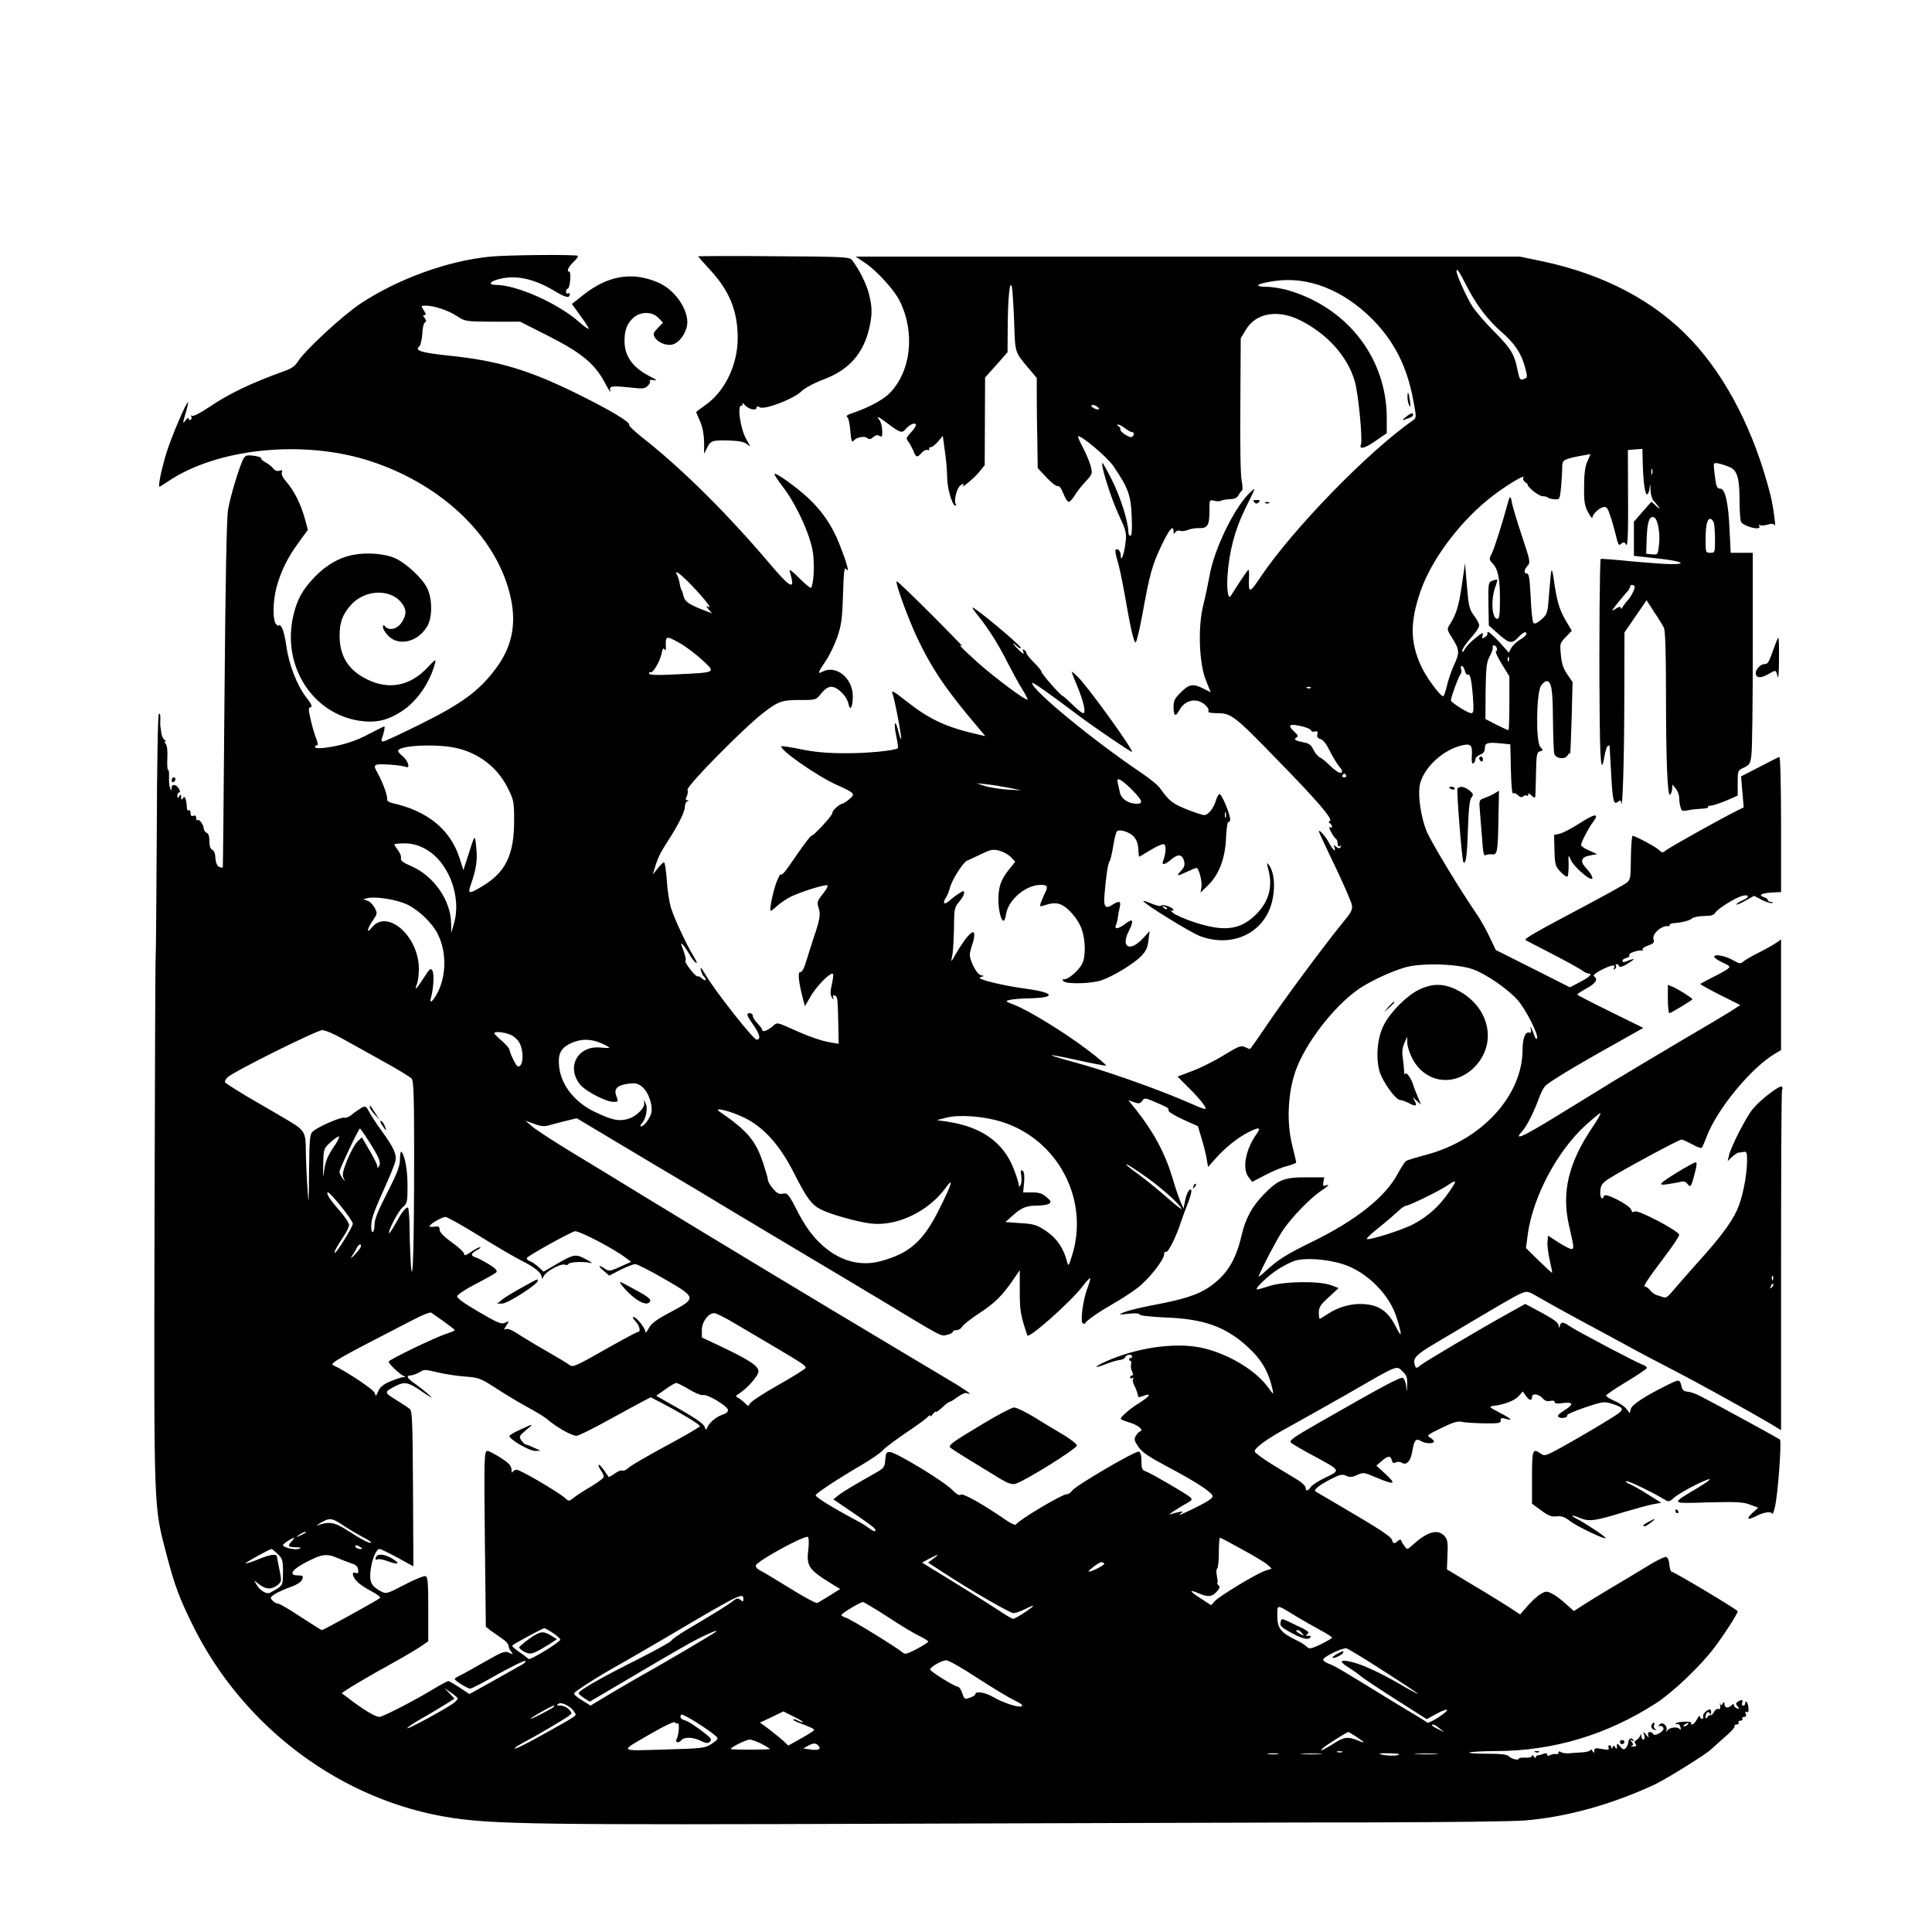 <?xml version="1.0" standalone="no"?>
<!DOCTYPE svg PUBLIC "-//W3C//DTD SVG 20010904//EN"
 "http://www.w3.org/TR/2001/REC-SVG-20010904/DTD/svg10.dtd">
<svg version="1.0" xmlns="http://www.w3.org/2000/svg"
 width="1024pt" height="1024pt" viewBox="0 0 1024 1024"
 preserveAspectRatio="xMidYMid meet">

<g transform="translate(0,1024) scale(0.1,-0.1)"
fill="#000000" stroke="none">
<path d="M2600 8880 c-226 -22 -489 -117 -689 -249 -96 -64 -295 -248 -332
-307 -13 -22 -35 -38 -67 -49 -178 -64 -297 -120 -407 -195 -41 -28 -81 -48
-87 -44 -6 4 -8 3 -4 -4 3 -6 2 -13 -4 -17 -5 -3 -10 -1 -10 6 0 7 -7 4 -15
-7 -18 -24 -18 -20 0 40 8 27 13 51 12 53 -8 7 -86 -176 -115 -268 -26 -85
-46 -179 -36 -179 1 0 20 12 41 26 263 180 727 226 1082 108 387 -128 676
-414 740 -732 28 -138 2 -256 -83 -368 -86 -115 -176 -182 -391 -289 -105 -52
-196 -95 -204 -95 -8 0 -11 6 -7 16 11 29 18 64 13 64 -3 0 -38 -18 -79 -39
-73 -40 -151 -64 -240 -75 -29 -3 -48 -2 -48 4 0 6 4 10 10 10 6 0 5 10 -1 28
-13 31 -27 80 -38 134 -6 29 -5 38 6 40 10 2 4 16 -22 50 -50 63 -94 176 -107
273 -6 44 -17 89 -25 100 -7 11 -13 16 -13 11 0 -5 -7 -3 -15 4 -20 17 -20
117 0 195 23 85 57 156 116 237 l51 70 -17 62 c-22 77 -56 145 -96 191 -19 21
-29 41 -25 51 4 12 1 14 -13 9 -12 -4 -24 1 -33 12 -7 10 -25 24 -40 32 -15 8
-25 17 -23 21 3 4 -14 11 -37 14 -33 5 -45 3 -54 -9 -18 -24 -72 -199 -85
-275 -8 -43 -14 -374 -19 -980 -4 -503 -8 -916 -9 -917 0 -2 -7 -2 -13 0 -17
3 -26 25 -27 60 -1 15 -8 30 -16 33 -10 4 -15 20 -15 45 0 26 -5 42 -15 45 -8
4 -15 14 -15 23 -1 20 -25 53 -33 44 -4 -3 -7 2 -7 11 0 12 -5 16 -15 12 -10
-4 -15 1 -15 15 0 11 -4 17 -10 14 -6 -3 -10 5 -10 19 0 13 -3 32 -6 41 -5 13
-8 14 -15 3 -6 -10 -9 -8 -9 7 0 17 -2 17 -10 5 -8 -13 -10 -12 -10 3 0 9 5
17 10 17 6 0 5 8 -2 20 -16 25 -38 26 -39 3 0 -16 -1 -16 -8 1 -4 10 -6 36 -5
57 1 22 -1 39 -5 39 -4 0 -6 28 -4 61 2 37 -1 67 -8 75 -6 8 -8 14 -3 14 5 0
3 4 -4 9 -7 4 -15 21 -17 37 -2 16 -4 31 -5 34 -1 3 -1 20 0 39 1 18 -2 31 -8
28 -5 -4 -10 -262 -11 -629 -2 -343 -4 -641 -6 -663 -2 -22 -4 -663 -6 -1425
-3 -1543 -5 -1476 66 -1748 41 -157 68 -227 137 -367 269 -544 792 -932 1373
-1020 231 -34 466 -38 2365 -31 1020 3 2161 7 2535 7 374 1 727 5 785 10 224
18 467 86 695 193 60 29 280 166 295 185 3 3 33 30 67 60 35 29 60 57 57 62
-3 5 2 9 11 9 9 0 13 5 10 10 -3 6 1 10 10 10 9 0 13 5 10 10 -3 6 1 10 9 10
10 0 13 6 9 17 -4 11 -3 14 5 9 8 -4 11 3 9 24 -2 27 -17 45 -17 20 0 -5 -5
-10 -11 -10 -6 0 -9 7 -5 15 6 17 -2 19 -23 6 -12 -8 -13 -12 -1 -25 11 -14
10 -16 -4 -10 -9 3 -16 11 -16 17 0 7 -4 7 -12 -1 -18 -18 -38 -15 -38 6 0 14
-2 14 -9 3 -8 -12 -10 -12 -14 0 -2 8 -2 3 0 -9 3 -16 0 -23 -9 -20 -7 3 -17
-4 -23 -15 -5 -11 -14 -19 -19 -18 -5 2 -13 -3 -17 -11 -7 -10 -9 -9 -9 4 0
21 17 32 23 16 3 -8 6 -6 6 5 1 9 -2 17 -6 17 -16 -1 -40 -26 -36 -37 3 -7 0
-13 -6 -13 -6 0 -11 6 -11 13 -1 6 -8 0 -16 -16 -8 -15 -19 -27 -25 -27 -6 0
-8 4 -5 8 6 11 -71 8 -81 -2 -5 -4 -2 -6 6 -4 9 2 16 -6 18 -17 3 -11 1 -16
-4 -10 -11 15 -53 10 -65 -6 -8 -12 -9 -11 -5 1 6 23 -21 46 -36 31 -9 -10 -9
-12 2 -9 8 2 16 -4 18 -12 4 -17 -50 -47 -55 -30 -2 5 -10 10 -18 10 -8 0 -11
-7 -8 -18 5 -14 3 -14 -11 3 -17 20 -17 20 -10 -2 4 -14 2 -23 -4 -23 -6 0
-11 8 -12 18 0 13 -2 14 -6 2 -3 -8 -12 -19 -20 -23 -10 -6 -11 -12 -4 -21 7
-9 4 -12 -12 -13 -12 0 -16 1 -9 4 10 4 10 8 0 21 -11 13 -11 14 1 7 10 -5 12
-4 7 4 -9 14 -26 5 -26 -15 0 -8 -6 -21 -12 -28 -11 -11 -16 -10 -30 7 -17 19
-18 19 -18 1 0 -15 -2 -16 -9 -5 -7 11 -9 11 -14 0 -4 -10 -6 -10 -6 -1 -1 6
-5 12 -11 12 -5 0 -7 -6 -4 -14 4 -11 -3 -12 -35 -6 -34 6 -41 5 -41 -9 0 -14
-2 -14 -10 -1 -5 8 -10 11 -10 5 0 -5 -19 -11 -43 -13 -23 -1 -55 -3 -72 -5
-16 -1 -36 2 -42 7 -9 5 -13 4 -13 -4 0 -6 -6 -10 -12 -7 -7 2 -21 0 -30 -5
-12 -6 -18 -5 -18 3 0 7 -7 8 -17 4 -10 -4 -24 -8 -30 -8 -7 0 -13 -5 -13 -11
0 -6 -5 -4 -10 4 -5 8 -10 10 -10 4 0 -7 -14 -11 -35 -10 -19 1 -35 -1 -35 -5
0 -11 -38 -3 -52 12 -11 10 -41 14 -121 14 -58 0 -98 3 -88 7 10 3 75 7 143 7
303 1 587 87 846 254 88 57 232 194 306 291 52 68 126 183 126 196 0 8 -338
210 -351 210 -4 0 -9 17 -11 37 -2 24 -9 39 -18 41 -9 1 -56 -22 -105 -53 -50
-30 -133 -81 -185 -111 -52 -31 -118 -71 -147 -90 l-51 -33 -44 39 c-23 22
-56 46 -73 54 -26 13 -32 13 -58 -2 -16 -9 -48 -38 -70 -63 l-40 -46 -56 37
c-31 20 -118 74 -194 119 l-138 83 3 78 c3 65 0 81 -16 99 -36 39 -91 23 -169
-48 -28 -25 -29 -25 -42 -7 -8 10 -16 24 -18 30 -3 8 -8 7 -18 -1 -18 -17 -26
-16 -31 5 -5 18 -71 61 -278 182 -69 40 -127 75 -129 76 -9 8 24 34 80 63 51
26 63 29 84 19 20 -9 32 -8 58 4 32 15 36 15 101 -13 97 -41 110 -37 51 17
l-50 46 28 24 c34 29 47 30 54 4 4 -15 9 -17 21 -11 10 5 23 4 34 -3 24 -14
46 12 54 65 9 55 19 67 44 52 23 -15 70 -17 70 -3 0 5 -9 14 -21 21 -19 10
-14 14 60 50 61 30 87 38 108 33 16 -4 69 -7 118 -8 78 -1 90 1 89 15 -1 14 4
15 27 9 43 -13 29 1 -37 35 -48 25 -54 30 -33 33 59 6 116 28 137 51 l23 26
16 -23 c18 -25 33 -29 33 -7 0 22 34 18 56 -6 12 -14 25 -18 41 -14 14 3 23 1
23 -6 0 -8 13 -10 39 -6 60 8 65 -5 14 -37 -35 -23 -42 -31 -30 -38 16 -9 50
0 43 11 -3 4 40 22 94 41 89 30 102 32 137 22 64 -20 72 -29 43 -52 -29 -22
-188 -117 -309 -184 -77 -42 -85 -45 -104 -31 -44 31 -47 24 -47 -125 l0 -140
48 -35 c37 -28 54 -35 82 -32 26 3 44 -3 70 -24 37 -29 190 -102 190 -91 0 8
-108 79 -152 102 -41 20 -28 23 17 4 48 -20 81 -15 230 31 61 18 130 37 155
42 l45 8 -67 42 c-36 23 -81 49 -100 57 -19 8 -26 15 -16 15 15 1 146 -63 204
-99 18 -11 24 -9 46 11 29 27 167 99 189 99 8 0 -20 -20 -61 -45 -148 -88
-151 -84 54 -78 150 4 185 2 222 -12 l43 -16 -32 -29 c-34 -32 -24 -39 22 -15
39 20 79 26 84 12 2 -6 8 9 14 33 16 65 37 350 27 360 -8 7 -343 190 -427 233
-20 10 -48 20 -62 21 -19 1 -28 8 -32 26 -10 41 -11 41 -76 9 -121 -60 -187
-104 -193 -126 l-6 -23 -19 24 c-10 13 -39 32 -64 42 -25 11 -44 23 -42 28 2
5 50 38 107 72 58 35 106 67 108 73 2 5 -7 13 -20 17 -28 9 -353 180 -390 206
-33 23 -45 23 -51 1 -4 -15 -5 -15 -6 2 -1 14 -26 33 -89 67 l-88 47 -95 -53
c-153 -85 -443 -257 -460 -272 -21 -19 -26 -18 -32 8 -8 30 12 50 108 107 356
212 424 252 456 265 35 15 37 14 105 -26 38 -22 130 -73 204 -113 74 -40 187
-100 250 -135 63 -35 178 -95 255 -135 128 -66 401 -217 517 -286 l48 -29 0
896 c0 492 2 900 5 905 4 5 3 14 0 19 -8 13 -113 -67 -155 -118 -34 -41 -116
-200 -126 -246 l-7 -30 23 22 c13 12 29 22 34 23 6 0 19 2 29 4 14 3 17 -5 17
-48 -1 -80 -25 -200 -54 -262 -31 -67 -91 -148 -211 -280 -49 -55 -106 -120
-126 -144 -29 -35 -40 -42 -55 -36 -11 4 -26 9 -34 11 -8 2 -22 12 -32 23 -9
12 -21 21 -27 21 -15 0 5 30 101 158 43 56 78 109 78 117 0 20 -221 136 -236
124 -9 -7 -14 -4 -18 9 -8 25 -138 92 -144 74 -9 -27 -23 -10 -20 25 2 31 10
42 43 64 64 42 373 209 387 209 7 0 33 -12 57 -25 24 -14 47 -22 51 -18 4 4
14 29 24 54 53 146 236 369 365 445 l31 18 0 294 0 293 -27 -19 c-16 -11 -57
-34 -93 -52 -36 -18 -72 -39 -81 -47 -14 -12 -21 -11 -50 6 -42 24 -95 35
-103 23 -3 -6 15 -20 41 -32 45 -21 46 -23 28 -37 -11 -8 -47 -28 -80 -44 -33
-17 -61 -32 -63 -34 -2 -2 45 -28 104 -58 l108 -54 -54 -35 c-30 -19 -148 -89
-261 -155 -113 -67 -277 -165 -365 -218 -87 -54 -232 -143 -322 -198 -156 -95
-200 -113 -155 -64 24 26 62 100 88 172 10 28 25 58 34 68 17 20 153 103 374
226 l147 83 -175 86 c-96 47 -175 88 -175 91 0 3 23 18 50 33 49 27 62 49 38
64 -7 4 10 18 43 35 52 26 76 29 63 7 -4 -7 -2 -8 5 -4 6 4 9 12 6 17 -4 5 -2
9 4 9 5 0 11 -5 13 -11 2 -7 18 -3 41 11 43 26 48 34 11 20 -31 -12 -34 -12
-34 -1 0 5 9 11 21 14 12 3 18 10 15 16 -6 9 49 27 67 23 5 -2 6 1 3 6 -3 5
11 14 30 21 29 10 34 16 28 33 -9 28 44 75 79 69 4 0 7 3 7 7 0 4 8 8 18 9 45
3 86 13 100 25 8 7 37 13 64 13 36 0 52 5 59 17 11 20 103 78 141 89 38 11 44
-6 8 -21 -17 -7 -33 -17 -37 -23 -3 -5 17 2 44 17 l50 28 42 -22 c24 -12 48
-19 54 -16 7 2 4 5 -5 5 -10 1 -18 5 -18 10 0 5 -9 13 -21 16 -37 12 -7 24 69
26 l22 1 0 360 c0 205 -4 358 -9 356 -5 -1 -52 -25 -106 -53 l-97 -50 7 -82 7
-82 -44 -22 c-88 -44 -354 -193 -370 -207 -15 -13 -19 -12 -34 2 -16 17 -127
76 -141 76 -4 0 -8 -52 -9 -116 -1 -109 -2 -117 -24 -134 -12 -9 -113 -65
-224 -124 -268 -142 -320 -172 -310 -179 5 -3 68 -35 139 -72 72 -37 142 -76
157 -86 14 -11 31 -19 37 -19 24 0 8 -17 -43 -44 l-55 -29 -196 99 -197 99
-34 71 c-18 39 -50 95 -71 125 -90 131 -245 388 -264 439 -28 74 -43 175 -35
233 13 85 109 182 208 212 63 18 73 11 69 -51 -2 -31 1 -44 8 -40 6 4 11 14
11 22 0 8 11 19 25 24 17 7 25 17 25 34 0 29 14 33 85 26 l50 -5 3 -133 c2
-83 6 -131 12 -127 6 4 17 -1 26 -10 11 -11 20 -13 28 -5 7 5 16 7 19 3 4 -3
7 -1 7 6 0 8 5 7 16 -4 9 -9 18 -14 20 -12 2 1 4 56 5 121 2 107 4 119 21 124
18 4 18 6 2 23 -25 27 -21 290 4 325 9 13 22 24 29 24 26 0 33 -43 34 -202 1
-90 4 -172 7 -183 9 -27 57 -32 71 -8 6 10 12 14 13 8 1 -5 5 78 8 185 l5 195
-28 41 c-21 30 -30 57 -34 103 -6 60 -5 63 26 95 l32 33 -35 59 c-32 56 -46
104 -61 217 -4 27 -9 47 -11 44 -3 -2 -8 -55 -13 -117 -8 -111 -9 -114 -41
-143 -21 -19 -36 -25 -42 -19 -6 6 -12 67 -15 136 -5 97 -9 126 -19 126 -19 0
-17 20 3 42 15 17 13 27 -30 156 -25 75 -49 154 -53 175 -7 43 -12 42 -24 -5
-26 -97 -70 -237 -84 -263 -14 -27 -14 -31 5 -51 29 -31 39 -78 39 -191 0 -81
-3 -103 -14 -103 -28 0 -35 98 -12 165 8 22 13 41 12 43 -2 1 -13 -1 -26 -6
-22 -8 -22 -12 -21 -123 l2 -114 47 -42 c61 -54 75 -57 108 -22 29 30 44 36
44 19 0 -6 -15 -20 -33 -30 -19 -11 -39 -31 -47 -44 l-13 -25 -49 55 c-28 30
-54 54 -60 54 -5 0 -7 -4 -4 -8 2 -4 -4 -13 -14 -19 -15 -10 -17 -9 -12 9 5
19 0 17 -37 -13 -24 -18 -49 -45 -57 -59 -9 -17 -13 -20 -14 -9 0 9 20 39 45
67 25 27 45 57 45 67 0 9 -12 33 -27 52 -25 33 -29 49 -38 157 l-10 121 -17
-116 c-16 -111 -29 -154 -64 -209 -16 -24 -15 -28 15 -75 37 -59 38 -75 7
-141 -13 -29 -30 -77 -37 -108 -7 -31 -16 -56 -20 -56 -16 0 -91 102 -118 162
-57 126 -58 233 -2 394 59 173 219 383 388 510 78 59 170 113 157 93 -4 -7 1
-18 11 -26 11 -7 16 -13 12 -13 -4 0 8 -13 26 -30 19 -16 43 -30 54 -30 11 0
23 -3 27 -7 3 -4 19 -8 35 -9 28 -2 28 -1 35 64 3 37 6 84 6 104 0 32 4 38 33
47 17 6 51 13 75 17 l42 7 -17 -39 c-12 -27 -17 -67 -17 -134 -1 -80 3 -101
21 -135 12 -22 22 -35 23 -29 0 18 33 50 56 56 18 4 24 -2 37 -41 9 -25 21
-66 27 -91 18 -73 18 -74 34 -61 11 10 17 8 25 -6 8 -13 11 52 10 242 l-1 260
38 3 39 3 2 -83 c3 -99 12 -158 23 -158 5 0 11 15 13 33 3 28 4 27 5 -10 1
-23 8 -48 15 -55 6 -7 19 -22 27 -33 11 -16 9 -15 -12 3 l-25 23 -47 -53 -46
-53 0 -90 0 -91 117 -13 c127 -13 175 -31 83 -31 -30 0 -126 7 -214 15 -87 9
-160 14 -162 13 -5 -6 -9 -427 -6 -768 2 -322 8 -383 27 -273 4 24 11 45 16
49 5 3 9 4 10 2 0 -2 4 -66 8 -143 8 -150 13 -174 37 -154 11 9 14 8 16 -2 7
-65 16 196 17 512 l1 387 33 48 c18 27 45 66 59 86 l25 37 40 -62 c23 -34 46
-72 52 -84 7 -15 11 -129 11 -351 0 -358 8 -548 22 -534 5 5 10 19 11 31 l1
23 18 -22 c10 -12 18 -34 18 -49 0 -14 3 -37 7 -49 5 -21 10 -23 42 -16 20 4
52 7 73 8 20 1 34 4 31 9 -2 4 4 7 14 7 10 0 46 12 81 26 l62 27 0 67 c0 65 0
67 34 82 30 15 34 22 39 70 4 29 7 281 7 561 l0 507 -59 0 -58 0 -6 118 c-6
146 -23 222 -49 222 -19 0 -23 12 -32 92 -5 46 -5 46 21 42 14 -3 41 -11 59
-19 42 -17 54 -58 54 -185 0 -52 4 -100 8 -107 9 -14 56 -33 83 -33 13 0 18 4
13 12 -4 6 -3 8 3 5 6 -4 24 -2 41 2 21 7 33 6 37 -2 10 -22 -6 97 -21 158
-84 332 -230 620 -418 821 -193 207 -465 351 -795 420 l-116 24 -1760 0 -1760
0 51 -34 c61 -41 154 -143 182 -200 84 -168 61 -376 -55 -492 -35 -35 -115
-77 -197 -104 -24 -8 -34 -15 -26 -20 7 -4 14 -37 17 -74 4 -51 8 -63 17 -52
15 19 57 27 73 14 10 -8 18 -7 31 5 12 11 22 13 33 7 14 -8 16 -4 15 29 -1 22
-8 46 -15 55 -22 27 -4 18 51 -24 59 -44 70 -47 88 -24 19 22 48 36 54 25 3
-5 -8 -24 -24 -41 -27 -28 -29 -35 -17 -49 8 -9 19 -31 27 -48 15 -39 21 -40
45 -13 10 12 25 18 32 15 8 -2 11 0 8 5 -3 6 0 10 8 10 8 0 25 14 39 30 l25
30 11 -82 c7 -46 12 -108 12 -138 0 -56 27 -150 43 -150 4 0 6 4 2 9 -11 19 7
87 27 100 16 10 19 10 12 -1 -14 -23 60 38 88 73 l27 34 1 232 1 232 60 67 59
67 1 136 c1 152 11 253 22 211 3 -14 9 -97 12 -184 6 -173 2 -158 80 -252 l40
-47 0 -96 c0 -53 1 -160 3 -239 l2 -143 47 -50 c25 -27 52 -48 59 -45 8 3 19
-12 30 -40 9 -24 22 -44 28 -44 7 0 20 15 31 32 10 18 36 52 58 75 38 41 38
42 27 85 -7 24 -25 67 -41 97 -16 30 -27 56 -25 58 11 11 154 -109 186 -156
79 -115 94 -156 98 -268 3 -71 1 -103 -7 -103 -6 0 -11 11 -11 23 0 52 -43
187 -87 274 -26 51 -48 91 -50 89 -10 -10 44 -183 84 -269 42 -91 45 -101 38
-155 -7 -61 -25 -107 -25 -65 0 22 -17 40 -27 29 -4 -3 1 -30 10 -59 9 -28 25
-106 37 -172 32 -188 51 -268 60 -259 5 5 21 72 35 149 39 215 51 257 99 360
42 89 66 117 66 78 0 -15 2 -15 9 -4 5 8 16 11 25 8 9 -4 29 -1 44 5 15 6 40
10 56 9 45 -2 56 14 56 86 0 65 0 65 25 59 14 -4 31 -3 37 0 7 4 27 8 46 8 24
1 38 7 46 21 6 11 15 23 19 26 4 3 3 26 -2 50 -6 26 -9 192 -7 400 l2 356 27
45 c52 89 168 110 287 51 143 -71 251 -190 290 -322 19 -63 43 -310 33 -337
-11 -28 20 -21 76 18 l61 42 0 80 c0 313 -203 580 -514 675 -37 12 -94 21
-125 21 -73 1 -48 18 47 31 175 25 359 -47 513 -200 117 -118 185 -249 219
-429 18 -96 18 -97 -3 -111 -238 -167 -634 -574 -805 -828 -61 -91 -66 -91
-62 0 1 20 -1 37 -3 37 -3 0 -24 -30 -48 -67 -24 -38 -45 -70 -47 -73 -13 -17
-21 38 -16 110 9 127 38 239 91 348 61 125 60 120 34 97 -84 -74 -197 -305
-221 -450 -7 -38 -21 -106 -32 -150 -30 -116 -23 -313 14 -402 l25 -62 -38 19
c-55 28 -76 25 -120 -19 -33 -32 -39 -45 -39 -80 0 -47 11 -52 30 -16 21 39
57 58 96 51 33 -7 68 -41 58 -58 -3 -4 19 -8 49 -8 72 0 91 -14 316 -246 213
-218 296 -315 280 -325 -8 -5 -8 -8 0 -13 6 -4 11 -12 11 -17 0 -6 -5 -7 -11
-3 -6 3 -4 -8 5 -24 9 -17 20 -34 26 -37 5 -3 10 -15 10 -26 0 -13 4 -18 12
-13 7 4 8 3 4 -5 -6 -9 -11 -9 -24 1 -13 11 -15 10 -9 -5 11 -29 -11 -9 -29
26 -16 31 -54 74 -54 61 0 -3 38 -86 85 -183 47 -98 87 -191 90 -207 5 -25 -3
-40 -52 -99 -95 -116 -314 -412 -402 -543 -45 -67 -84 -122 -86 -122 -2 0 -15
5 -28 11 -20 9 -34 3 -108 -42 -46 -29 -121 -67 -166 -84 l-82 -31 62 -62 c35
-34 70 -75 80 -91 16 -28 16 -28 -111 27 -162 69 -425 161 -581 203 -67 18
-119 34 -117 36 2 2 66 -10 142 -27 75 -17 141 -29 146 -28 4 2 -40 40 -100
85 -118 90 -312 209 -388 238 -45 17 -47 19 -24 25 14 4 63 8 110 9 139 3 129
30 -18 50 -127 17 -271 52 -247 61 l20 7 -20 6 c-20 7 -55 76 -55 108 0 9 7
36 15 59 8 23 11 48 7 56 -9 16 -49 -31 -95 -110 -27 -47 -28 -49 -21 -16 5
19 9 85 10 147 1 105 2 113 27 143 15 17 27 38 27 47 0 13 -4 13 -27 -2 -16
-10 -38 -27 -50 -38 -28 -25 -40 -17 -20 15 8 12 17 35 21 50 9 41 69 136 91
146 11 5 46 21 77 36 50 24 62 26 96 17 21 -6 48 -21 61 -35 l22 -23 -23 -29
c-48 -58 -61 -88 -66 -149 -4 -60 11 -135 27 -135 5 0 11 17 14 38 12 74 105
152 182 152 38 0 42 -8 21 -48 -7 -15 -16 -37 -20 -48 -6 -21 -5 -21 30 -9 25
8 48 10 68 4 41 -11 101 -79 120 -136 20 -58 21 -145 1 -182 -18 -35 -71 -81
-93 -81 -12 0 -13 -3 -5 -11 16 -16 151 -13 203 6 64 23 169 87 209 128 26 27
34 46 38 84 l6 48 -34 -37 c-43 -47 -84 -59 -92 -27 -3 13 2 38 14 60 30 60
26 75 -14 45 -40 -31 -63 -34 -52 -8 4 9 9 28 10 42 2 14 6 37 10 53 8 31 -4
35 -40 11 -36 -24 -47 -10 -41 54 8 97 18 167 27 177 4 6 13 42 19 80 6 39 15
74 20 79 13 13 66 -3 89 -28 14 -15 23 -38 24 -65 1 -22 3 -41 5 -41 2 0 30
16 62 36 33 20 64 33 70 29 12 -7 9 -51 -5 -87 -10 -26 9 -22 44 8 36 30 58
26 67 -11 5 -19 1 -32 -17 -51 -27 -29 -21 -30 33 -4 23 11 45 20 49 20 13 0
31 -70 27 -101 l-5 -30 38 37 c60 58 92 142 97 251 2 51 8 90 13 87 5 -3 9 3
9 14 0 25 -42 128 -55 133 -5 2 -14 -12 -20 -32 -12 -42 -41 -79 -63 -79 -9 0
-51 14 -94 31 -75 31 -92 44 -141 113 -10 15 -53 49 -95 78 -252 169 -582 440
-582 478 0 9 91 -55 246 -172 88 -66 284 -199 284 -193 0 22 -239 352 -289
399 -17 17 -31 28 -31 25 0 -2 13 -37 30 -76 35 -87 47 -143 31 -143 -6 0 -31
20 -55 44 -25 24 -48 45 -53 47 -15 6 -113 118 -113 129 0 5 -18 27 -40 49
-22 22 -40 44 -40 50 0 5 -5 13 -12 17 -8 5 -9 2 -4 -12 5 -14 -1 -11 -23 10
-34 33 -43 50 -11 21 11 -10 20 -14 20 -8 0 13 -240 213 -255 213 -4 0 9 -19
28 -42 58 -72 112 -159 160 -255 26 -50 60 -113 77 -139 16 -26 28 -49 26 -52
-8 -7 -167 111 -261 194 -85 76 -115 108 -84 89 5 -4 -70 74 -168 172 -98 98
-179 176 -181 172 -6 -14 60 -193 107 -295 81 -171 159 -285 327 -482 l36 -43
-28 6 c-178 40 -265 80 -392 180 -64 51 -79 59 -72 40 12 -31 51 -237 46 -242
-2 -2 -9 17 -15 43 -17 67 -26 46 -11 -26 7 -33 11 -62 9 -65 -14 -13 -162
-28 -279 -27 -97 0 -163 6 -235 21 -54 11 -101 18 -103 16 -16 -15 188 -158
293 -205 97 -44 100 -47 66 -76 -16 -13 -33 -24 -37 -24 -15 -1 -55 -38 -52
-48 3 -11 -99 -122 -112 -122 -4 0 -36 -42 -71 -92 -68 -100 -84 -120 -91
-112 -3 2 -12 -15 -21 -38 -18 -45 -40 -149 -33 -155 2 -2 17 9 34 25 18 16
51 39 74 50 62 29 186 67 194 59 4 -3 -8 -24 -26 -46 -29 -37 -31 -44 -21 -73
11 -35 7 -60 -28 -163 -11 -33 -28 -87 -38 -120 -11 -37 -23 -59 -31 -57 -15
3 -10 -49 12 -135 l12 -46 34 58 c33 55 104 125 115 113 3 -3 0 -27 -6 -55 -9
-38 -9 -54 0 -69 10 -15 11 -15 7 -2 -3 12 -1 15 10 11 14 -5 14 -11 18 -196
l1 -59 -37 6 c-52 8 -119 31 -211 73 -78 35 -79 35 -100 15 -27 -23 -57 -35
-57 -21 0 5 -11 21 -25 35 -14 14 -25 31 -25 39 0 8 -7 15 -15 15 -22 0 -19
-9 21 -67 32 -47 37 -73 14 -73 -17 0 -218 254 -270 343 -12 20 -23 37 -25 37
-7 0 8 -41 16 -46 5 -3 9 -10 9 -16 0 -6 -8 -4 -18 5 -10 10 -21 15 -24 12 -3
-3 -20 12 -38 35 -18 23 -30 43 -27 46 5 5 -3 39 -19 79 -7 18 -6 19 8 5 8 -9
22 -30 31 -46 9 -17 24 -37 33 -45 12 -9 9 1 -9 31 -40 66 -104 203 -122 262
-8 28 -18 93 -21 144 -4 52 -10 94 -15 94 -4 0 -19 -15 -33 -32 l-26 -33 9 30
c16 55 30 85 68 143 59 91 93 160 93 186 0 13 6 27 13 29 9 4 9 6 -1 6 -9 1
-10 6 -2 20 5 11 7 27 4 35 -7 19 300 330 403 409 79 61 98 67 196 67 82 0 82
0 110 35 19 23 36 35 53 35 33 0 82 -49 91 -90 8 -43 23 -19 23 39 0 97 -88
169 -161 131 -27 -15 -24 -4 16 55 20 28 47 85 62 126 22 64 27 96 31 227 4
129 7 150 18 135 19 -25 1 37 -38 136 -39 97 -91 173 -165 242 -65 60 -170
135 -178 127 -3 -2 16 -31 41 -64 72 -91 151 -263 163 -355 9 -68 3 -170 -11
-185 -3 -2 -31 21 -63 53 -31 32 -54 49 -50 38 3 -11 9 -32 12 -47 10 -52 -21
-30 -117 84 -223 263 -462 501 -673 667 -43 34 -76 65 -73 70 8 13 -102 79
-279 166 -254 125 -418 174 -675 200 -149 16 -185 27 -157 50 6 6 13 35 15 64
1 30 7 58 14 62 9 6 8 11 -1 23 -10 12 -11 16 -1 16 9 0 8 7 -4 25 -16 25 -16
25 12 25 44 0 120 -26 165 -56 41 -27 45 -28 188 -29 l146 0 148 -75 c176 -89
248 -148 301 -249 19 -36 32 -56 29 -43 -8 28 3 29 126 16 44 -5 59 -3 72 11
10 9 15 21 11 26 -3 6 6 7 23 4 20 -4 13 2 -22 20 -92 47 -135 107 -135 188 0
58 13 91 46 122 38 35 101 35 134 0 l24 -25 -28 -29 c-24 -25 -26 -31 -15 -50
17 -27 62 -45 93 -37 40 10 79 70 79 120 -2 79 -73 175 -158 210 -137 58 -266
35 -397 -70 l-57 -45 44 -61 c25 -33 45 -65 45 -70 0 -5 -22 10 -49 34 -111
99 -332 198 -443 198 -40 0 -34 17 10 29 93 26 190 6 306 -64 55 -33 76 -37
76 -14 0 6 -4 7 -10 4 -5 -3 -10 1 -10 9 0 9 4 16 9 16 5 0 11 20 13 45 2 25
0 45 -4 45 -17 0 -7 24 21 51 16 15 27 30 23 33 -8 8 -370 5 -462 -4z m5169
-147 c52 -104 115 -188 190 -253 71 -62 105 -114 125 -190 13 -49 13 -52 -8
-59 -19 -8 -22 -3 -33 49 -16 83 -36 115 -126 205 -44 44 -95 103 -113 131
-30 47 -84 166 -84 186 0 20 13 2 49 -69z m-1944 -661 c-7 -8 -45 10 -40 19 4
5 14 3 25 -3 11 -7 17 -14 15 -16z m138 -102 c14 -11 30 -20 36 -20 14 0 14
-17 0 -26 -12 -7 -66 29 -61 41 2 4 -2 12 -10 16 -7 5 -8 9 -2 9 6 0 23 -9 37
-20z m2794 -242 c-3 -7 -5 -2 -5 12 0 14 2 19 5 13 2 -7 2 -19 0 -25z m19
-239 c15 -25 23 -87 17 -137 -6 -52 -6 -53 -37 -50 l-31 3 3 85 c3 79 12 110
33 110 4 0 11 -5 15 -11z m308 -21 c3 -13 6 -53 6 -90 0 -66 -1 -68 -25 -68
-24 0 -25 2 -25 68 0 79 8 112 25 112 7 0 15 -10 19 -22z m-5395 -355 c67 -73
87 -104 59 -87 -7 4 -4 -3 7 -15 l19 -22 -52 20 c-73 29 -92 43 -99 71 -3 14
-8 30 -12 35 -3 6 -7 21 -9 34 -2 14 -8 33 -13 43 -21 38 27 0 100 -79z m4974
21 c7 -7 -16 -55 -36 -76 -7 -7 -18 -22 -25 -33 -6 -11 -12 -14 -12 -7 0 9 -8
7 -27 -5 -25 -16 -23 -12 12 32 22 27 46 56 53 63 6 7 12 18 12 23 0 10 14 12
23 3z m-5056 -305 c30 -17 81 -56 115 -87 73 -68 78 -66 -134 -76 -114 -6
-148 -4 -148 5 0 7 3 9 7 6 10 -11 51 56 59 97 5 27 9 34 16 24 6 -9 8 -4 7
17 -2 57 2 57 78 14z m4326 -23 c3 -8 2 -16 -4 -18 -5 -2 9 -32 31 -68 l40
-65 0 -142 c0 -79 -2 -143 -5 -143 -3 0 -32 13 -64 29 l-58 30 1 148 c2 124 5
154 21 183 11 19 18 41 17 48 -4 17 15 15 21 -2z m64 -68 c-3 -8 -6 -5 -6 6
-1 11 2 17 5 13 3 -3 4 -12 1 -19z m-233 -53 c4 -14 10 -23 15 -21 13 8 21
-27 28 -121 5 -69 3 -83 -9 -83 -18 0 -108 57 -108 68 0 16 40 125 50 137 6 7
8 20 4 29 -3 9 -2 16 4 16 5 0 13 -11 16 -25z m-817 -91 c-3 -3 -12 -4 -19 -1
-8 3 -5 6 6 6 11 1 17 -2 13 -5z m-41 -205 c24 -6 44 -16 44 -21 0 -6 8 -8 19
-5 14 3 17 0 13 -15 -3 -14 2 -21 16 -25 14 -3 32 -26 49 -61 15 -30 37 -67
50 -83 16 -18 20 -30 13 -34 -10 -6 -34 10 -80 55 -8 8 -24 20 -35 26 -11 6
-26 24 -34 41 -11 24 -23 33 -50 38 -46 9 -56 15 -40 26 11 6 9 13 -9 29 -42
39 -29 47 44 29z m-4491 -113 c122 -26 223 -104 277 -214 31 -62 33 -73 33
-172 0 -177 -43 -269 -160 -342 -80 -49 -88 -49 -69 5 28 79 36 131 28 197 -7
71 -6 72 -44 -48 l-24 -74 -21 66 c-49 150 -170 249 -358 290 -15 4 -27 12
-25 19 3 17 -21 85 -48 135 -21 37 -22 43 -8 49 17 6 130 -2 156 -12 25 -10
10 35 -19 58 -13 10 -23 22 -23 27 0 29 200 39 305 16z m4720 -146 c3 -5 -1
-10 -10 -10 -9 0 -13 5 -10 10 3 6 8 10 10 10 2 0 7 -4 10 -10z m-1138 -73
c59 -60 65 -77 28 -77 -45 0 -83 26 -90 62 -4 18 -9 41 -11 51 -9 31 18 18 73
-36z m-647 7 l65 -13 -75 4 c-41 3 -95 11 -120 19 l-45 15 55 -6 c30 -3 84
-12 120 -19z m1147 -156 c-3 -7 -5 -2 -5 12 0 14 2 19 5 13 2 -7 2 -19 0 -25z
m-4251 -163 c127 -63 203 -252 160 -400 l-14 -50 -1 52 c-2 122 -93 252 -213
303 -42 18 -56 29 -53 41 3 9 -4 27 -15 42 -11 14 -20 28 -20 31 0 3 24 6 53
6 37 0 69 -8 103 -25z m-84 -301 c60 -30 129 -97 157 -152 48 -94 48 -219 1
-312 -24 -47 -47 -65 -36 -29 14 48 18 127 8 144 -9 16 -14 12 -46 -38 -40
-62 -51 -72 -36 -31 6 14 10 50 10 79 0 174 -169 321 -250 218 -29 -37 -25 -6
6 38 24 35 25 39 10 67 -9 17 -26 34 -38 38 l-23 8 25 6 c43 10 159 -9 212
-36z m5649 -343 c71 -27 185 -106 234 -163 42 -48 109 -180 102 -200 -3 -9 -7
-6 -12 7 -4 11 -11 29 -16 40 -9 19 -9 19 -5 -2 2 -15 0 -20 -9 -16 -20 7 -35
-30 -35 -89 0 -246 -218 -483 -516 -560 -49 -13 -94 -27 -101 -31 -7 -4 -26
-34 -44 -67 -67 -125 -221 -248 -457 -363 -137 -67 -179 -94 -246 -156 -21
-20 -37 -31 -35 -26 18 47 98 199 129 245 47 69 144 169 199 206 42 27 53 41
26 30 -12 -4 -14 0 -11 19 l5 25 -95 0 c-119 0 -149 -12 -226 -91 -63 -65 -96
-126 -118 -219 -31 -133 -80 -210 -173 -273 -58 -40 -140 -66 -304 -96 -61
-12 -126 -28 -145 -36 -33 -14 -32 -14 25 -8 35 4 57 2 57 -4 0 -6 56 -12 138
-16 200 -7 316 -48 431 -152 77 -70 114 -133 136 -230 6 -29 5 -28 -24 12 -67
92 -215 180 -354 210 -138 29 -339 1 -501 -71 -70 -31 -74 -43 -5 -16 28 11
61 21 75 22 13 1 26 8 28 15 6 15 36 18 36 3 0 -6 -3 -9 -7 -8 -5 2 -8 -1 -8
-7 0 -5 3 -9 7 -8 4 2 5 -7 3 -18 -3 -12 0 -30 6 -40 6 -13 6 -19 -1 -19 -5 0
-10 -5 -10 -11 0 -5 5 -7 12 -3 7 4 8 3 4 -4 -4 -6 -2 -19 3 -29 13 -25 24
-57 23 -65 -1 -4 10 -3 24 2 51 20 41 1 -19 -37 -44 -26 -97 -72 -97 -83 0 -3
20 -12 45 -19 48 -14 80 -41 57 -48 -7 -3 -17 -14 -23 -25 -9 -16 -6 -27 15
-57 20 -29 56 -53 154 -105 151 -80 236 -135 239 -156 1 -10 -27 -29 -79 -55
-89 -44 -111 -53 -88 -35 12 9 10 11 -12 6 -14 -3 -34 -9 -45 -12 -18 -6 29
26 88 59 27 15 30 20 18 31 -20 18 -202 124 -233 136 -23 8 -26 15 -26 55 0
30 -5 47 -14 51 -17 6 -335 -180 -354 -207 -7 -11 -20 -19 -29 -19 -25 0 -253
-136 -268 -160 -3 -5 -27 5 -53 23 -116 81 -230 145 -240 135 -7 -7 -22 2 -49
29 -47 46 -295 196 -326 197 -19 1 -22 -5 -25 -41 -3 -39 -7 -45 -50 -69 -119
-67 -180 -104 -202 -122 l-23 -19 106 -72 c59 -40 110 -77 113 -83 12 -19 -3
-18 -28 1 -14 11 -49 33 -79 48 -118 63 -208 119 -206 128 4 12 123 90 243
160 48 28 99 63 113 78 14 16 71 58 126 95 55 37 105 73 112 82 7 8 13 11 13
6 0 -6 7 -1 15 10 8 10 15 15 15 11 0 -4 15 6 33 22 17 17 36 31 40 31 5 0 24
12 43 26 18 14 41 24 49 20 32 -12 12 4 -57 47 -40 24 -190 114 -333 199 -376
224 -1012 608 -1290 778 -132 81 -319 195 -415 253 -97 59 -191 120 -210 137
l-35 30 47 -17 c41 -15 54 -15 90 -4 24 7 64 17 89 23 l46 11 234 -140 c129
-77 261 -156 294 -175 33 -19 168 -100 300 -180 132 -79 308 -184 390 -233 83
-49 258 -154 390 -233 340 -205 320 -195 355 -187 16 4 30 11 30 16 0 5 9 9
20 9 10 0 24 8 29 18 6 10 46 42 89 70 83 54 124 94 182 179 l35 51 0 -111 c0
-105 4 -127 40 -235 7 -20 229 177 292 259 20 27 39 47 41 44 2 -2 -5 -28 -16
-57 -23 -62 -37 -174 -23 -182 5 -3 11 -3 13 1 5 13 70 58 148 103 41 23 99
61 128 83 59 45 142 149 142 179 0 10 5 16 10 13 11 -7 56 85 80 160 7 22 23
66 36 98 13 32 21 63 18 69 -9 14 -26 -18 -34 -62 l-7 -35 -16 35 c-8 19 -28
75 -42 125 -39 130 -99 243 -193 362 l-42 52 31 -11 c25 -9 32 -7 43 7 11 16
15 16 52 1 82 -35 92 -40 87 -51 -2 -7 31 -27 76 -48 l80 -36 19 -63 c11 -35
23 -83 27 -108 l8 -45 41 46 c51 57 117 110 173 138 57 29 68 26 44 -8 -60
-84 -79 -187 -42 -232 l18 -23 69 36 c38 20 90 42 117 48 26 7 47 15 47 19 0
4 -10 45 -21 91 -30 118 -24 270 16 389 50 147 204 348 338 440 61 41 165 90
242 113 87 26 287 20 366 -11z m-6000 -364 c41 -23 139 -77 216 -120 78 -43
147 -85 155 -94 10 -13 13 -91 13 -387 0 -480 -6 -707 -16 -616 -3 36 -7 122
-8 193 0 70 -5 127 -9 127 -14 0 -36 -30 -67 -88 -16 -28 -30 -50 -32 -48 -9
8 47 116 71 137 24 21 26 28 26 112 0 85 -13 160 -32 182 -4 5 -8 -12 -8 -37
0 -38 -13 -72 -67 -179 -49 -95 -68 -142 -68 -170 0 -38 -14 -56 -17 -21 -3
42 7 75 62 197 33 72 62 144 66 161 7 37 -9 72 -76 164 -26 36 -55 80 -64 98
-15 29 -19 31 -39 21 -12 -7 -34 -22 -50 -35 -15 -13 -34 -21 -41 -18 -16 6
-141 -48 -168 -73 -16 -14 -18 -38 -20 -212 -1 -174 -2 -185 -8 -96 -4 55 -8
144 -9 198 -1 115 -1 114 -127 188 -44 25 -128 75 -187 109 -59 35 -110 68
-114 73 -3 5 3 17 13 27 31 30 473 250 502 250 15 0 61 -19 103 -43z m894 19
c19 -8 41 -28 49 -45 20 -37 21 -105 2 -120 -11 -9 -18 -3 -35 32 -12 24 -21
48 -21 54 0 6 -18 27 -40 46 -22 19 -40 37 -40 40 0 12 50 7 85 -7z m483 -46
c23 -10 42 -21 42 -23 0 -2 -22 -2 -48 1 -121 11 -183 -105 -106 -198 30 -35
136 -90 175 -90 26 0 27 1 16 30 -15 39 3 58 63 66 37 5 50 2 72 -15 37 -29
62 -108 48 -147 -13 -33 -38 -64 -53 -64 -6 0 -2 8 7 19 22 25 31 84 16 107
-10 17 -11 17 -6 1 8 -26 -40 -75 -87 -88 -48 -13 -83 -6 -173 37 -106 50
-178 140 -190 236 -8 69 6 100 56 126 54 27 111 28 168 2z m759 -395 c101 -50
186 -144 260 -290 69 -136 94 -170 143 -195 53 -27 196 -67 267 -75 137 -16
304 64 395 189 45 62 33 20 -33 -111 -86 -174 -160 -238 -318 -279 -164 -41
-327 56 -429 256 -54 105 -57 108 -85 103 -18 -4 -31 4 -50 27 -15 17 -27 38
-27 47 0 8 -12 49 -26 91 -39 117 -84 170 -230 270 -41 28 61 3 133 -33z
m4495 -47 c-129 -191 -166 -346 -126 -523 27 -117 28 -125 12 -125 -7 0 -38
16 -68 35 l-55 36 -3 -33 c-2 -18 4 -62 12 -98 8 -35 14 -65 13 -66 -1 -2 -33
27 -71 64 l-68 67 10 77 c29 198 155 436 306 574 39 35 74 64 78 64 5 0 -13
-33 -40 -72z m-3132 26 c298 -94 465 -413 372 -709 -19 -58 -19 -59 -27 -30
-19 71 -54 122 -110 160 -50 33 -65 38 -136 42 l-80 6 38 34 c48 43 73 53 131
53 26 0 54 5 62 10 13 9 11 14 -13 35 -22 19 -39 25 -76 25 l-48 0 5 54 c3 36
0 56 -8 61 -10 6 -12 0 -7 -27 3 -19 1 -41 -4 -49 -7 -12 -9 -12 -9 1 0 8 -12
45 -26 82 -55 144 -172 227 -359 254 l-50 7 50 13 c69 18 200 8 295 -22z
m-3355 -103 c54 -84 66 -113 54 -132 -7 -11 -9 -11 -9 -1 0 8 -18 45 -41 84
l-41 70 -23 -22 c-13 -12 -37 -56 -54 -97 -24 -59 -28 -80 -20 -97 10 -20 10
-20 -5 -2 -9 11 -16 27 -17 35 0 14 101 228 109 230 1 1 23 -30 47 -68z m-190
-36 c-27 -40 -40 -71 -46 -113 -7 -54 -7 -53 -6 26 2 83 2 84 40 119 21 19 41
32 44 29 4 -3 -11 -31 -32 -61z m4275 -129 c91 -60 205 -159 222 -191 6 -11
-27 14 -73 55 -46 40 -114 96 -151 123 -38 27 -68 51 -68 54 0 5 12 -2 70 -41z
m1638 -107 c-50 -73 -112 -128 -188 -168 -56 -30 -237 -87 -246 -78 -3 3 27
31 66 62 39 31 84 70 101 86 16 16 35 29 43 29 16 0 181 81 221 109 48 33 49
25 3 -40z m-5869 -75 c34 -41 61 -82 61 -90 0 -16 -85 -154 -95 -154 -8 0 12
36 46 87 16 23 29 50 29 60 0 11 -22 44 -48 74 -53 59 -78 99 -63 99 5 0 37
-34 70 -76z m732 -155 c90 -56 191 -115 224 -131 68 -34 105 -64 106 -87 0
-11 3 -10 11 5 12 26 91 69 112 61 8 -3 16 -2 18 3 4 12 84 15 118 6 14 -4 3
5 -23 19 -56 30 -65 29 -159 -26 l-67 -39 -27 25 c-14 13 -35 27 -46 31 -10 3
-17 11 -16 16 4 11 218 130 254 142 19 6 208 -92 271 -141 l28 -21 -58 -26
c-53 -24 -60 -25 -80 -11 -35 24 -41 17 -8 -10 l30 -26 60 31 c33 16 68 30 78
30 10 0 79 -35 153 -78 173 -100 173 -102 35 -176 -78 -41 -104 -61 -117 -87
-10 -19 -18 -26 -18 -17 0 19 -47 78 -63 78 -6 0 -1 -10 11 -23 23 -24 30 -57
12 -57 -6 0 -85 -43 -177 -95 -144 -82 -168 -93 -182 -81 -9 7 -65 41 -126 76
-60 34 -129 76 -153 92 -25 17 -50 27 -59 24 -14 -6 -14 -4 1 19 16 24 16 25
-7 14 -20 -9 -39 -1 -140 58 -76 44 -116 73 -114 83 1 8 46 38 99 65 54 28
102 55 108 61 8 8 -2 20 -37 42 -26 16 -58 33 -70 37 -30 9 -29 21 5 39 15 8
22 15 17 16 -6 0 -27 -11 -48 -25 -28 -20 -37 -22 -37 -11 0 8 -29 36 -65 61
-43 31 -65 54 -65 67 0 17 -5 20 -29 16 -17 -2 -27 0 -24 5 9 14 67 47 84 47
9 0 90 -45 180 -101z m-657 -95 c-20 -22 -30 -28 -20 -14 9 14 22 35 28 48 7
13 15 19 20 14 6 -6 -6 -25 -28 -48z m5233 -54 c127 -40 248 -161 286 -285 30
-98 28 -112 -5 -46 -42 81 -87 113 -168 119 -66 5 -138 -15 -195 -54 -20 -13
-38 -24 -40 -24 -3 0 -5 15 -5 33 0 28 9 42 53 82 l52 48 -40 15 c-63 24 -253
21 -330 -5 -33 -11 -62 -19 -64 -17 -8 8 63 75 112 106 26 17 65 37 85 44 51
19 169 12 259 -16z m2280 -82 c-3 -8 -6 -5 -6 6 -1 11 2 17 5 13 3 -3 4 -12 1
-19z m-6 -41 c-10 -9 -11 -8 -5 6 3 10 9 15 12 12 3 -3 0 -11 -7 -18z m-7039
-181 c32 -23 58 -43 58 -46 0 -3 -19 -11 -41 -18 -60 -19 -309 -139 -309 -149
0 -12 61 -69 80 -76 12 -4 11 -6 -3 -6 -10 -1 -41 -11 -69 -23 -36 -15 -54
-30 -63 -51 -12 -29 -13 -29 -20 -9 -5 18 -155 117 -219 146 -21 10 24 35 434
246 41 21 79 36 85 33 5 -4 36 -25 67 -47z m1547 -13 c368 -217 371 -218 371
-233 0 -5 -66 -46 -147 -92 -80 -45 -148 -90 -150 -99 -4 -14 -8 -13 -27 6
-12 12 -29 25 -37 28 -11 5 -10 9 6 19 47 30 105 96 105 120 0 28 -50 61 -202
133 l-98 46 0 40 c0 43 34 89 66 89 10 0 60 -25 113 -57z m3538 -255 c18 -17
23 -31 21 -67 -1 -45 -1 -45 -5 -8 -2 21 -11 41 -18 44 -14 5 -106 -44 -443
-237 -133 -76 -161 -95 -150 -106 7 -7 60 -38 118 -69 148 -80 147 -77 66
-116 -38 -18 -73 -41 -79 -51 -14 -22 -27 -23 -27 -3 0 8 -17 25 -37 38 -21
13 -82 50 -135 82 -54 33 -97 65 -98 72 0 20 67 68 179 129 58 32 196 109 306
172 288 166 264 156 302 120z m-5113 -3 c36 -8 99 -18 141 -21 71 -5 81 -9
158 -58 45 -30 120 -75 167 -101 47 -25 94 -54 105 -63 55 -47 134 -92 161
-92 10 0 85 37 168 83 83 46 168 91 188 102 l37 19 58 -30 c96 -50 203 -114
203 -123 0 -4 -80 -51 -177 -103 -98 -53 -188 -105 -201 -117 -13 -12 -28 -19
-34 -15 -5 3 -23 -4 -40 -16 -16 -12 -31 -20 -32 -18 -1 1 -13 18 -25 36 -13
18 -25 31 -28 28 -3 -2 2 -15 11 -28 9 -12 16 -28 16 -35 0 -7 -31 -30 -68
-52 -37 -22 -79 -49 -92 -60 -24 -19 -26 -19 -45 -1 -33 30 -237 150 -256 150
-9 0 -20 -6 -22 -12 -3 -7 -6 -1 -6 13 -1 20 -13 34 -58 63 -32 20 -63 36 -69
36 -18 0 -19 -30 -14 -493 l5 -439 25 -20 c14 -10 41 -29 60 -42 19 -12 35
-29 35 -38 0 -8 7 -23 14 -32 13 -16 12 -16 -11 -6 -22 11 -36 5 -129 -48 -58
-33 -117 -66 -132 -73 -15 -7 -27 -15 -27 -18 0 -9 68 -51 82 -51 8 0 73 34
146 76 74 41 139 73 145 71 7 -2 -1 -12 -18 -21 -16 -9 -86 -48 -153 -86
l-124 -69 -51 34 c-29 19 -56 35 -61 35 -5 0 -45 -22 -90 -49 -102 -61 -258
-141 -275 -141 -19 0 -68 28 -135 77 -33 25 -62 46 -64 48 -4 4 138 89 268
160 58 32 124 71 148 87 l42 29 0 170 c0 138 -3 171 -14 175 -8 3 -58 -17
-111 -45 -90 -47 -98 -50 -123 -37 -54 28 -65 50 -58 112 7 60 30 114 48 114
6 0 49 -21 95 -46 l84 -46 -2 411 c-2 353 -4 413 -17 423 -8 7 -41 29 -74 49
-63 39 -63 41 -1 73 46 23 65 20 124 -19 28 -20 57 -38 63 -41 18 -9 -47 46
-86 73 -41 28 -48 43 -20 43 9 1 28 7 42 15 31 18 26 18 104 0z m1328 -89 c31
-19 65 -33 75 -30 23 5 127 -57 131 -78 2 -11 -9 -20 -31 -27 -34 -12 -70 -43
-80 -71 -4 -11 -7 -9 -12 7 -5 16 -47 45 -132 94 l-125 71 48 34 c26 19 52 34
58 34 6 0 37 -15 68 -34z m-1831 -722 c30 -20 76 -47 102 -61 27 -13 47 -27
44 -29 -7 -7 -52 17 -130 67 -63 41 -94 46 -152 25 -11 -4 -4 2 15 13 48 28
60 26 121 -15z m-202 -38 c-2 -2 -15 -9 -29 -15 -24 -11 -24 -11 -6 3 16 13
49 24 35 12z m2666 -81 c-12 -96 -2 -112 119 -187 l49 -30 -54 -34 c-30 -18
-60 -36 -66 -40 -7 -3 -70 30 -140 74 -71 44 -142 87 -160 96 -19 9 -30 22
-27 29 9 25 259 161 276 151 5 -3 6 -30 3 -59z m-2738 37 c-25 -27 -21 -32 21
-33 28 0 32 -2 17 -8 -21 -8 -85 7 -85 20 0 7 47 37 59 39 2 0 -3 -8 -12 -18z
m5036 -44 c62 -33 122 -70 135 -81 l22 -21 -36 -12 c-47 -16 -238 -132 -265
-160 l-20 -22 -55 36 c-61 39 -65 50 -11 27 50 -21 70 -19 95 8 17 18 19 26
10 35 -7 7 -9 12 -6 12 3 0 2 16 -2 35 -4 20 -4 38 1 41 5 3 9 41 9 85 0 43 3
79 6 79 3 0 56 -28 117 -62z m-4673 12 c13 -8 13 -10 -2 -10 -9 0 -20 5 -23
10 -8 13 5 13 25 0z m-438 -37 c25 -24 28 -33 28 -94 0 -62 -2 -69 -27 -87
-16 -10 -35 -21 -44 -25 -20 -7 -54 16 -70 45 l-12 21 28 -21 c34 -27 65 -28
96 -3 22 18 22 21 11 77 -7 33 -13 65 -14 72 -2 18 -32 15 -100 -13 -34 -14
-63 -23 -66 -21 -3 4 124 74 137 76 3 0 18 -12 33 -27z m320 -22 c24 -10 57
-23 73 -28 21 -6 31 -16 33 -32 3 -18 0 -22 -12 -18 -24 9 -20 -18 7 -46 12
-13 46 -36 76 -51 30 -16 50 -31 45 -36 -10 -10 -300 -170 -308 -170 -3 0 -53
32 -112 70 -58 39 -112 70 -119 70 -8 0 -21 7 -30 16 -15 16 -14 18 13 36 17
10 54 27 83 37 34 12 56 27 61 40 6 18 4 21 -22 21 -51 0 -36 28 35 66 90 48
116 52 177 25z m3155 -2 l-28 -21 78 -51 c147 -96 356 -217 375 -217 10 0 36
9 58 20 60 30 61 24 3 -15 -29 -19 -57 -35 -63 -35 -5 0 -36 17 -68 39 -46 31
-251 159 -386 241 l-29 18 39 21 c50 26 56 26 21 0z m906 -26 c6 -6 -66 -44
-82 -43 -10 1 53 50 65 50 6 0 14 -3 17 -7z m-1913 -189 c0 -14 -3 -14 -15 -4
-13 11 -21 10 -43 -8 -26 -20 -85 -57 -242 -150 -41 -24 -79 -51 -83 -59 -5
-7 -84 -51 -175 -97 -187 -93 -318 -168 -315 -180 0 -5 14 -17 30 -27 l29 -18
90 53 c175 104 380 224 444 259 73 40 150 74 135 59 -11 -11 -304 -183 -420
-247 -38 -22 -109 -63 -157 -92 l-88 -53 -45 28 c-25 15 -44 31 -42 37 4 11
134 94 237 151 36 20 139 80 230 133 415 245 430 253 430 215z m764 -93 c66
-44 142 -90 169 -102 26 -13 47 -26 47 -30 0 -3 -27 -21 -61 -39 -54 -28 -62
-30 -77 -17 -32 27 -277 178 -299 183 -13 4 -23 10 -23 14 0 9 97 67 114 69 4
0 63 -35 130 -78z m2171 -1 c33 -20 88 -51 123 -70 34 -18 62 -36 62 -40 0 -3
-27 -19 -59 -35 -54 -25 -61 -26 -75 -13 -8 9 -35 26 -60 37 -78 38 -96 62
-96 126 0 64 -8 64 105 -5z m-3943 -86 c21 -15 38 -30 38 -34 0 -13 -162 -112
-169 -103 -3 4 -25 21 -49 37 -23 16 -40 31 -37 34 10 11 160 91 169 92 6 0
27 -12 48 -26z m4333 -157 c139 -88 263 -170 250 -165 -6 1 -57 29 -113 62
-114 64 -197 100 -255 111 -48 9 -47 -4 4 -35 22 -14 49 -33 60 -43 11 -10 95
-66 186 -124 l165 -105 49 27 c70 38 80 27 15 -16 -30 -20 -58 -33 -63 -29 -4
5 -22 16 -40 27 -17 10 -87 52 -154 93 -267 164 -295 181 -327 192 -18 7 -31
17 -29 22 6 18 107 65 125 59 9 -4 67 -38 127 -76z m-2089 -78 c77 -50 165
-104 197 -119 39 -19 52 -30 42 -34 -19 -7 -97 18 -152 50 -41 24 -93 32 -93
15 0 -5 -13 -14 -29 -19 -28 -10 -30 -9 -41 24 -6 19 -17 34 -23 34 -16 0
-147 81 -147 91 0 14 62 49 86 49 12 0 84 -41 160 -91z m-2751 -109 c3 -5 -7
-17 -22 -28 -51 -35 -229 -132 -243 -132 -8 0 24 22 70 49 47 26 106 62 132
78 l47 30 -27 28 -27 28 32 -22 c18 -12 35 -26 38 -31z m619 -74 c13 -21 29
-10 -162 -117 -78 -44 -147 -79 -153 -77 -5 2 12 14 38 28 67 35 224 127 247
145 19 14 19 15 1 35 -10 11 -30 20 -44 20 -20 0 -23 2 -11 10 17 11 67 -15
84 -44z m-114 23 c-25 -16 -109 -59 -117 -59 -11 0 110 69 122 70 6 0 3 -5 -5
-11z m1326 -77 c-3 -2 -14 2 -26 8 -12 6 -24 10 -26 7 -3 -2 10 -10 28 -17 74
-28 86 -35 82 -41 -2 -4 -34 -24 -70 -44 l-66 -37 -26 25 c-15 13 -49 41 -75
61 l-49 36 62 29 62 30 54 -27 c29 -14 52 -28 50 -30z m-458 -77 c10 -9 5 -17
-25 -37 -37 -24 -45 -25 -253 -31 -247 -7 -242 -15 -60 90 68 39 116 61 118
54 2 -6 8 -8 14 -5 11 7 6 -65 -6 -84 -10 -17 11 -23 24 -7 16 20 61 19 105
-2 28 -14 38 -14 48 -4 10 10 6 17 -18 37 -48 39 -99 72 -115 76 -21 4 -31 21
-18 30 10 5 143 -78 186 -117z m5147 65 c-3 -5 -12 -10 -18 -10 -7 0 -6 4 3
10 19 12 23 12 15 0z m-1315 -21 l25 -20 -32 16 c-18 8 -33 18 -33 20 0 10 16
4 40 -16z m-440 -45 c49 -33 50 -37 5 -18 -48 19 -69 18 -113 -9 -20 -13 -48
-30 -62 -37 -23 -11 -24 -11 -10 3 13 14 129 87 137 87 2 0 21 -12 43 -26z
m-3155 -36 c24 -13 45 -25 45 -28 0 -4 -180 -5 -205 -1 -15 3 77 50 98 51 9 0
37 -10 62 -22z m304 -12 c15 -18 -3 -25 -48 -18 l-34 5 24 13 c31 17 44 17 58
0z m2774 -33 c-7 -2 -19 -2 -25 0 -7 3 -2 5 12 5 14 0 19 -2 13 -5z m-340 -10
c-13 -2 -35 -2 -50 0 -16 2 -5 4 22 4 28 0 40 -2 28 -4z m225 0 c-27 -2 -69
-2 -95 0 -27 2 -5 3 47 3 52 0 74 -1 48 -3z m413 -5 c-20 -7 -90 -2 -99 7 -2
2 23 3 57 2 40 -1 55 -4 42 -9z m202 5 c-29 -2 -77 -2 -105 0 -29 2 -6 3 52 3
58 0 81 -1 53 -3z"/>
<path d="M7524 4996 c-64 -30 -150 -114 -188 -186 -36 -67 -46 -177 -23 -252
17 -53 84 -147 107 -148 8 0 28 -7 44 -15 39 -21 49 -19 35 8 l-12 22 23 -20
22 -20 -17 40 c-9 22 -20 49 -23 60 -10 36 -39 78 -44 63 -3 -7 -6 1 -6 17 -1
17 -4 48 -7 70 -5 27 -2 53 8 75 l15 35 1 -35 c1 -19 14 -57 29 -85 70 -127
221 -146 326 -42 123 124 83 317 -84 406 -73 39 -133 41 -206 7z"/>
<path d="M7359 4903 l-24 -28 28 24 c15 14 27 26 27 28 0 8 -8 1 -31 -24z"/>
<path d="M6326 3953 c-6 -14 -5 -15 5 -6 7 7 10 15 7 18 -3 3 -9 -2 -12 -12z"/>
<path d="M5209 2693 c-156 -93 -181 -111 -174 -124 3 -4 52 -36 108 -70 56
-34 127 -78 157 -96 40 -24 62 -32 80 -28 46 11 331 189 328 204 -2 9 -35 34
-73 57 -39 23 -108 64 -154 93 -46 28 -94 51 -106 51 -12 0 -87 -39 -166 -87z"/>
<path d="M1960 4372 c0 -6 12 -24 26 -39 l26 -28 -23 35 c-29 46 -29 45 -29
32z"/>
<path d="M2026 4275 c9 -14 18 -25 20 -25 2 0 -2 11 -8 25 -6 14 -15 25 -20
25 -5 0 -1 -11 8 -25z"/>
<path d="M2768 3417 c-42 -23 -90 -52 -105 -64 l-28 -22 27 0 c27 -1 188 102
188 120 0 12 7 15 -82 -34z"/>
<path d="M3295 3429 c60 -76 132 -118 150 -88 8 13 -10 27 -100 75 -63 34 -68
36 -50 13z"/>
<path d="M2758 2663 c-32 -14 -58 -30 -58 -34 0 -18 105 -79 135 -79 l30 1
-35 16 c-19 9 -39 17 -44 17 -5 1 -15 11 -23 22 -13 20 -11 24 24 53 45 37 44
38 -29 4z"/>
<path d="M1997 1993 c-11 -11 -8 -25 4 -18 6 4 31 -1 55 -10 56 -21 68 -13 23
14 -34 21 -70 27 -82 14z"/>
<path d="M6787 1640 c-4 -15 5 -25 37 -43 69 -40 106 -51 119 -38 8 8 6 11 -8
11 -16 0 -17 2 -6 9 15 10 6 17 -82 58 -59 28 -54 27 -60 3z m114 -57 c13 -15
12 -15 -8 -4 -24 12 -29 21 -14 21 5 0 15 -7 22 -17z"/>
<path d="M2805 1554 c-27 -20 -51 -40 -53 -44 -2 -5 11 -16 27 -25 34 -17 46
-13 135 42 l38 25 -31 19 c-43 26 -58 24 -116 -17z"/>
<path d="M7087 1474 c-16 -9 -27 -18 -24 -20 7 -7 57 18 57 28 0 10 1 10 -33
-8z"/>
<path d="M3700 8881 c0 -1 29 -34 65 -73 101 -109 145 -217 145 -359 0 -144
-69 -286 -174 -358 -25 -18 -46 -33 -46 -35 0 -2 9 -24 21 -50 13 -30 20 -69
21 -109 l0 -62 16 32 c18 38 29 41 121 38 53 -2 77 -8 93 -21 18 -16 17 -12
-7 29 -30 53 -49 177 -26 177 7 0 9 6 6 13 -4 6 2 2 13 -10 21 -23 62 -32 62
-13 0 7 6 8 17 1 26 -14 179 44 221 85 20 19 67 44 120 64 135 51 211 140 241
278 15 71 14 106 -4 177 -14 53 -49 123 -89 177 -12 16 -48 18 -414 20 -221 2
-402 1 -402 -1z"/>
<path d="M7460 8134 c0 -16 5 -36 10 -44 6 -10 7 -2 3 25 -7 49 -13 58 -13 19z"/>
<path d="M7450 8029 c-14 -11 -18 -18 -10 -15 8 3 23 9 33 12 9 4 17 10 17 15
0 14 -13 10 -40 -12z"/>
<path d="M6648 7578 c9 -9 15 -9 24 0 9 9 7 12 -12 12 -19 0 -21 -3 -12 -12z"/>
<path d="M6708 7573 c7 -3 16 -2 19 1 4 3 -2 6 -13 5 -11 0 -14 -3 -6 -6z"/>
<path d="M1877 7300 c-76 -13 -149 -55 -209 -118 -65 -68 -93 -118 -113 -204
-62 -263 97 -518 348 -558 86 -13 149 0 226 50 82 53 151 154 177 256 6 22 0
19 -40 -24 -92 -98 -204 -120 -320 -63 -99 48 -146 123 -146 231 0 69 14 110
56 159 72 86 211 94 272 16 27 -34 28 -61 3 -101 -22 -36 -64 -49 -87 -27 -12
13 -14 12 -14 -2 0 -9 13 -30 29 -46 56 -56 157 -31 205 51 29 48 28 149 -1
205 -28 54 -112 131 -170 157 -53 23 -145 31 -216 18z"/>
<path d="M9405 6813 c-31 -87 -34 -93 -54 -93 -23 0 -52 -36 -44 -56 7 -20 32
-17 71 6 24 15 34 17 37 8 2 -7 6 -20 8 -28 3 -8 6 36 6 98 1 61 -1 112 -3
112 -2 0 -12 -21 -21 -47z"/>
<path d="M7840 6221 c0 -6 5 -13 10 -16 6 -3 10 1 10 9 0 9 -4 16 -10 16 -5 0
-10 -4 -10 -9z"/>
<path d="M910 6104 c0 -8 5 -12 10 -9 6 3 10 10 10 16 0 5 -4 9 -10 9 -5 0
-10 -7 -10 -16z"/>
<path d="M7680 6066 c0 -2 7 -6 15 -10 8 -3 15 -1 15 4 0 6 -7 10 -15 10 -8 0
-15 -2 -15 -4z"/>
<path d="M7725 6060 c-6 -9 24 -381 31 -389 13 -15 20 30 24 168 4 112 9 163
19 174 12 15 10 20 -10 37 -26 21 -54 26 -64 10z"/>
<path d="M7920 6034 c-14 -8 -38 -19 -53 -24 -28 -10 -28 -11 -23 -73 3 -34 8
-101 12 -150 4 -62 9 -85 17 -80 7 4 22 6 34 5 29 -4 32 9 35 191 2 81 3 147
3 146 0 0 -11 -7 -25 -15z"/>
<path d="M8375 5878 c-44 -28 -93 -54 -109 -57 l-29 -6 2 -82 c2 -76 5 -85 32
-114 16 -17 33 -28 37 -25 4 4 6 33 6 64 -2 53 -1 54 11 26 16 -40 115 -123
115 -98 0 10 -14 32 -30 49 -38 39 -32 62 18 71 l37 7 -42 19 c-24 10 -43 23
-43 29 0 14 38 88 62 120 38 50 13 49 -67 -3z"/>
<path d="M6724 5625 c24 -94 -4 -177 -82 -246 -78 -68 -159 -76 -306 -29 -52
17 -105 40 -118 51 -12 11 -17 18 -10 14 6 -3 12 -2 12 2 0 13 -59 33 -65 23
-3 -5 -26 0 -50 10 -25 11 -45 17 -45 14 0 -12 249 -166 299 -185 158 -60 317
3 372 147 31 82 28 185 -6 230 -12 16 -12 12 -1 -31z m-539 -203 c-3 -3 -11 0
-18 7 -9 10 -8 11 6 5 10 -3 15 -9 12 -12z"/>
<path d="M8840 4945 c0 -41 4 -75 8 -75 8 0 122 69 122 74 0 6 -81 57 -105 66
l-25 10 0 -75z"/>
<path d="M8896 4030 c-103 -63 -112 -74 -61 -67 22 3 53 9 68 12 21 6 31 3 41
-10 16 -22 20 -16 39 58 11 41 12 57 4 56 -7 0 -47 -22 -91 -49z"/>
<path d="M8880 2230 c0 -5 5 -10 11 -10 5 0 7 5 4 10 -3 6 -8 10 -11 10 -2 0
-4 -4 -4 -10z"/>
<path d="M8738 2174 c-16 -8 -28 -17 -28 -19 0 -10 16 -4 40 15 30 23 25 25
-12 4z"/>
<path d="M8755 1100 c-8 -13 3 -30 18 -29 9 0 9 2 0 5 -7 3 -9 12 -6 20 6 16
-3 19 -12 4z"/>
<path d="M8587 1003 c3 -7 9 -10 14 -7 14 8 11 21 -5 21 -8 0 -12 -6 -9 -14z"/>
<path d="M8138 953 c7 -3 16 -2 19 1 4 3 -2 6 -13 5 -11 0 -14 -3 -6 -6z"/>
</g>
</svg>
